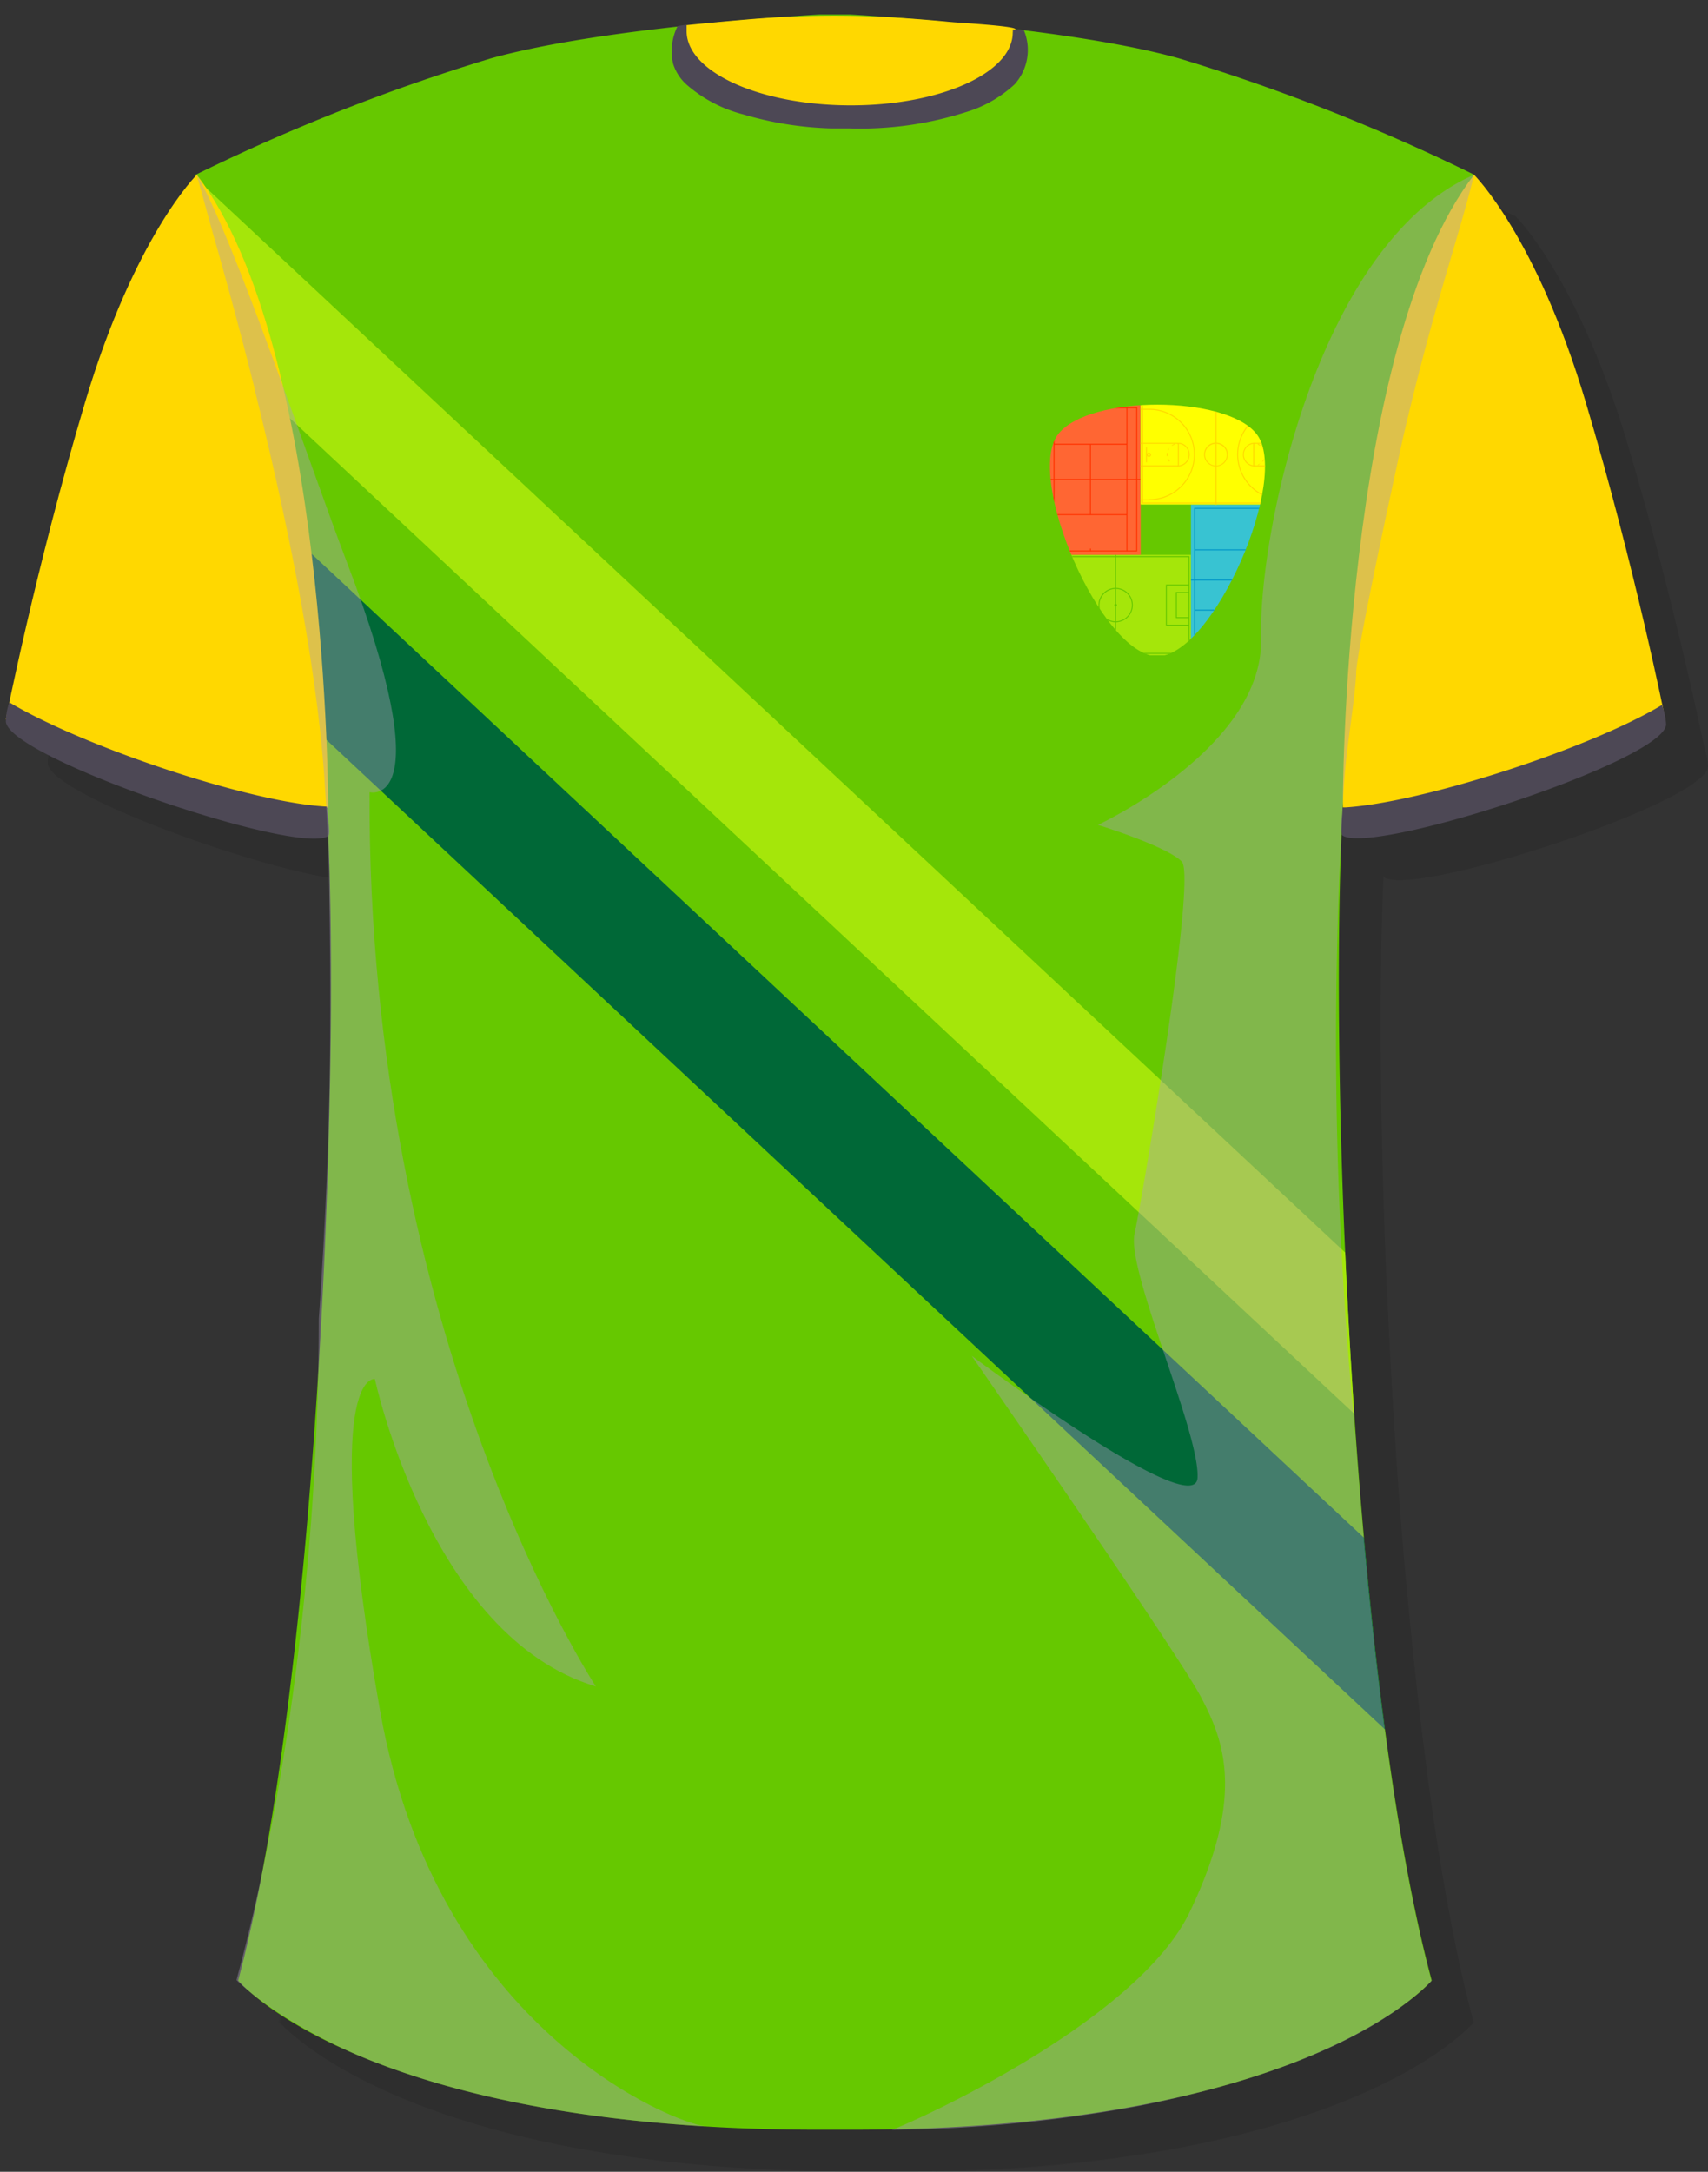 <svg xmlns="http://www.w3.org/2000/svg" xmlns:xlink="http://www.w3.org/1999/xlink" viewBox="0 0 122.29 155.44"><rect x="0" y="0" width="122.29" height="155.44" fill="#333333" stroke="none"/><defs><style>.cls-1{fill:none;}.cls-2{fill:#66c800;}.cls-3{isolation:isolate;}.cls-4{opacity:0.1;}.cls-13,.cls-4,.cls-6{mix-blend-mode:multiply;}.cls-5{clip-path:url(#clip-path);}.cls-13,.cls-6{opacity:0.4;}.cls-7{clip-path:url(#clip-path-2);}.cls-8{clip-path:url(#clip-path-3);}.cls-9{fill:#a5e60a;}.cls-10{fill:#006837;}.cls-11{fill:#ffd800;}.cls-12{fill:#4d4855;}.cls-13{fill:#aa9ebb;}.cls-14{clip-path:url(#clip-path-4);}.cls-15{fill:#38c3d2;}.cls-16{fill:#0095c8;}.cls-17{fill:#f63;}.cls-18{fill:#f30;}.cls-19{fill:#ff0;}</style><clipPath id="clip-path" transform="translate(0.42 1.04)"><path d="M61.24,154.39c-32.66,0-41.61-10.68-41.61-10.68,5.85-21.84,7.56-68.46,6.22-86.16s-9.27-43.08-9.27-43.08A139.68,139.68,0,0,1,37.72,6.14C46,3.83,61.24,3,61.24,3h2.21S78.74,3.83,87,6.14a140.19,140.19,0,0,1,21.14,8.33s-7.93,25.39-9.27,43.08.36,64.32,6.22,86.16c0,0-8.95,10.68-41.62,10.68Z"/></clipPath><clipPath id="clip-path-2" transform="translate(0.42 1.04)"><path class="cls-1" d="M92.53,33c2.5,3.1-3.09,15.93-7.08,15.93S75.88,36.09,78.37,33C80.6,30.23,90.31,30.23,92.53,33Z"/></clipPath><clipPath id="clip-path-3" transform="translate(0.42 1.04)"><path class="cls-2" d="M58.24,151.39c-32.66,0-41.61-10.68-41.61-10.68,5.85-21.84,7.56-68.46,6.22-86.16s-9.27-43.08-9.27-43.08A139.68,139.68,0,0,1,34.72,3.14C43,.83,58.24,0,58.24,0h2.21S75.74.83,84,3.14a140.19,140.19,0,0,1,21.14,8.33s-7.93,25.39-9.27,43.08.36,64.32,6.22,86.16c0,0-8.95,10.68-41.62,10.68Z"/></clipPath><clipPath id="clip-path-4" transform="translate(0.42 1.04)"><path class="cls-1" d="M89.53,30c2.5,3.1-3.09,15.93-7.08,15.93S72.88,33.09,75.37,30C77.6,27.23,87.31,27.23,89.53,30Z"/></clipPath></defs><g class="cls-3"><g id="Ebene_2" data-name="Ebene 2"><g id="WebsiteInhalt"><g class="cls-4"><path d="M61.24,154.39c-32.66,0-41.61-10.68-41.61-10.68,5.85-21.84,7.56-68.46,6.22-86.16s-9.27-43.08-9.27-43.08A139.68,139.68,0,0,1,37.72,6.14C46,3.83,61.24,3,61.24,3h2.21S78.74,3.83,87,6.14a140.19,140.19,0,0,1,21.14,8.33s-7.93,25.39-9.27,43.08.36,64.32,6.22,86.16c0,0-8.95,10.68-41.62,10.68Z" transform="translate(0.42 1.04)"/><g class="cls-5"><path d="M117.87,109.34,3,2c0,3.5,0,7.15,0,10.92L117.49,119.93C117.6,116.59,117.72,113.05,117.87,109.34Z" transform="translate(0.42 1.04)"/><path d="M2.58,33.07,117,140c.06-3.4.14-7.47.26-12.07L2.85,21Q2.76,26.91,2.58,33.07Z" transform="translate(0.42 1.04)"/></g><path d="M16.67,14.47s-4.45,4.38-8,16.29S3,53.43,3,53.43s12.72,7.48,23.08,6.33C26.08,59.76,26.08,26.72,16.67,14.47Z" transform="translate(0.42 1.04)"/><path d="M108.12,14.47s4.45,4.38,8,16.29,5.69,22.67,5.69,22.67-12.72,7.48-23.08,6.33C98.7,59.76,98.7,26.72,108.12,14.47Z" transform="translate(0.42 1.04)"/><path d="M3,53.6a4.2,4.2,0,0,1,.25-1.37c5.26,3.16,17.29,7.2,22.74,7.46,0,.38.28,2,.09,2.11C23.87,63.21,3.15,56.18,3,53.6Z" transform="translate(0.42 1.04)"/><path d="M121.87,53.82a4.52,4.52,0,0,0-.3-1.4c-5.25,3.16-17.42,7.08-22.87,7.34,0,.38-.19,1.9,0,2C100.92,63.19,121.73,56.4,121.87,53.82Z" transform="translate(0.42 1.04)"/><path class="cls-6" d="M98.61,61.62c.07-1.48.14-2.85.24-4.07.17-2.28.68-5.11.83-7.3-.13-1.18,3.3-16.74,3.38-17.07,2.19-9.41,4-14.32,5.06-18.71-11,4.76-15.44,25.37-15.25,33.19S81.19,61,81.19,61s4.9,1.51,6,2.62-2.81,24-3.38,26.66,4.7,14.26,4.51,17.46S72.15,99,72.15,99s14.69,21.17,16.39,24.37,3.2,7.11-.76,15.4c-3.77,7.92-19.89,15.11-21.35,15.63a101.58,101.58,0,0,0,17.79-1.73c11.47-2.31,17.7-5.77,20.85-8.92-2.6-9.69-4.38-24.26-5.44-39A290,290,0,0,1,98.61,61.62Z" transform="translate(0.42 1.04)"/><path class="cls-6" d="M28.3,149.1c5.21,2.18,13.14,4.35,24.81,5.05-2.1-.19-19.25-6.77-23.32-29.76-4.33-24.48-.37-23.73-.37-23.73s3.95,18.46,15.82,22c0,0-16.39-24.86-16.2-64,0,0,5.2,1.37-1.65-16.53-2.6-6.82-8.19-23.47-10.72-27.66l1.08,3.93c.79,2.75,1.9,6.73,3.05,11.33v.05c2.12,8.49,4.38,19.06,5,27.77,0,.26.2,2.82.2,3.2,0,0,.13,3.42.13,3.46.14,8.61.28,17.84-.72,32.12v0c0,17.2-2.47,34.77-5.9,47.35C19.56,143.71,22.13,146.43,28.3,149.1Z" transform="translate(0.42 1.04)"/><path d="M75.35,4.61a2.6,2.6,0,0,0-.07-.56c0-.24-4.24-.47-4.7-.52-1.67-.16-3.34-.29-5-.37a72.73,72.73,0,0,0-9.68.21l-4.17.39a3.09,3.09,0,0,0-.14.85c0,3.25,5.32,5.88,11.88,5.88S75.35,7.86,75.35,4.61Z" transform="translate(0.42 1.04)"/><path d="M75.89,4.13l-.8-.07a.86.86,0,0,1,0,.23c0,2.91-5.25,5.24-11.71,5.21S51.73,7.09,51.74,4.18c0-.12,0-.23,0-.35l0,0,0-.1-.64.09a4,4,0,0,0-.32,2.73A3.39,3.39,0,0,0,51.72,8a9.93,9.93,0,0,0,4.08,2.19,24.71,24.71,0,0,0,6.28,1c.44,0,.88,0,1.32,0A24.82,24.82,0,0,0,71.69,10a8.91,8.91,0,0,0,3.53-2A3.67,3.67,0,0,0,75.89,4.13Z" transform="translate(0.42 1.04)"/><g class="cls-7"><rect x="77.48" y="42.71" width="10.79" height="7.19"/><polygon points="88.13 47.24 87.19 47.24 87.19 45.37 88.13 45.37 88.13 45.44 87.26 45.44 87.26 47.17 88.13 47.17 88.13 47.24"/><polygon points="88.13 47.78 86.48 47.78 86.48 44.84 88.13 44.84 88.13 44.91 86.55 44.91 86.55 47.71 88.13 47.71 88.13 47.78"/><polygon points="78.56 47.24 77.62 47.24 77.62 47.17 78.49 47.17 78.49 45.44 77.62 45.44 77.62 45.37 78.56 45.37 78.56 47.24"/><polygon points="79.27 47.78 77.62 47.78 77.62 47.71 79.2 47.71 79.2 44.91 77.62 44.91 77.62 44.84 79.27 44.84 79.27 47.78"/><path d="M82.46,46.5a1.23,1.23,0,1,1,1.23-1.23A1.24,1.24,0,0,1,82.46,46.5Zm0-2.39a1.16,1.16,0,1,0,1.16,1.16A1.16,1.16,0,0,0,82.46,44.11Z" transform="translate(0.42 1.04)"/><rect x="82.84" y="42.71" width="0.07" height="7.19"/><circle cx="82.88" cy="46.31" r="0.09"/><path d="M87.75,48.76H77.15v-7h10.6Zm-10.53-.07H87.68V41.84H77.22Z" transform="translate(0.42 1.04)"/><rect x="88.27" y="39.12" width="7.19" height="10.79"/><path d="M94.8,48.63H88.08V38.31H94.8Zm-6.65-.07h6.58V38.38H88.15Z" transform="translate(0.42 1.04)"/><rect x="88.27" y="44.48" width="7.19" height="0.07"/><rect x="88.54" y="42.32" width="6.65" height="0.07"/><rect x="88.54" y="46.63" width="6.65" height="0.07"/><rect x="77.48" y="31.92" width="7.19" height="10.79"/><rect x="77.48" y="37.28" width="7.19" height="0.07"/><rect x="78.47" y="39.8" width="5.21" height="0.07"/><rect x="78.47" y="34.76" width="5.21" height="0.07"/><rect x="81.04" y="34.8" width="0.07" height="5.04"/><rect x="78.43" y="32.19" width="0.07" height="10.25"/><rect x="83.65" y="32.19" width="0.07" height="10.25"/><rect x="81.04" y="32.19" width="0.07" height="0.18"/><path d="M84,41.43H77.29V31.11H84Zm-6.65-.07h6.58V31.18H77.36Z" transform="translate(0.42 1.04)"/><rect x="81.04" y="42.26" width="0.07" height="0.18"/><rect x="84.67" y="31.92" width="10.79" height="7.19"/><path d="M89.64,35.34a.85.85,0,1,1,.85-.85A.85.85,0,0,1,89.64,35.34Zm0-1.62a.78.78,0,1,0,.78.77A.78.78,0,0,0,89.64,33.72Z" transform="translate(0.42 1.04)"/><rect x="90.03" y="31.94" width="0.07" height="7.19"/><rect x="95.02" y="34.98" width="0.07" height="1.08"/><path d="M94.45,34.62a.15.15,0,0,1-.15-.14.15.15,0,0,1,.15-.15.14.14,0,0,1,.14.15A.14.14,0,0,1,94.45,34.62Zm0-.22a.07.07,0,0,0-.08.08.07.07,0,0,0,.08.07.07.07,0,0,0,.07-.07A.07.07,0,0,0,94.45,34.4Z" transform="translate(0.42 1.04)"/><polygon points="95.46 36.38 92.73 36.38 92.73 34.69 95.46 34.69 95.46 34.76 92.8 34.76 92.8 36.31 95.46 36.31 95.46 36.38"/><path d="M92.33,35.34a.85.85,0,0,1,0-1.69v.07a.78.78,0,0,0,0,1.55Z" transform="translate(0.42 1.04)"/><rect x="94.83" y="38.74" width="0.63" height="0.07"/><rect x="94.83" y="32.26" width="0.63" height="0.07"/><path d="M94.43,37.76a3.27,3.27,0,0,1,0-6.54v.07a3.2,3.2,0,0,0,0,6.4Z" transform="translate(0.42 1.04)"/><path d="M92.43,33.72h-.1v-.07h.11Z" transform="translate(0.42 1.04)"/><path d="M92.8,33.88a.59.59,0,0,0-.17-.1l0-.07a1.18,1.18,0,0,1,.19.11Z" transform="translate(0.42 1.04)"/><path d="M93.05,34.2a.54.54,0,0,0-.11-.18L93,34a1.18,1.18,0,0,1,.11.19Z" transform="translate(0.42 1.04)"/><path d="M93.17,34.6H93.1v-.2h.07v.22Z" transform="translate(0.42 1.04)"/><path d="M93,35l-.06,0a.54.54,0,0,0,.1-.16l.07,0A1.18,1.18,0,0,1,93,35Z" transform="translate(0.42 1.04)"/><path d="M92.65,35.27l0-.06a.77.77,0,0,0,.18-.1l0,0A.59.59,0,0,1,92.65,35.27Z" transform="translate(0.42 1.04)"/><path d="M92.33,35.34v-.07h.1v.07Z" transform="translate(0.42 1.04)"/><rect x="85.05" y="35.01" width="0.07" height="1.08"/><path d="M84.84,34.66a.15.15,0,1,1,.15-.15A.15.15,0,0,1,84.84,34.66Zm0-.23a.08.08,0,1,0,.08.08A.09.09,0,0,0,84.84,34.43Z" transform="translate(0.42 1.04)"/><polygon points="87.4 36.38 84.67 36.38 84.67 36.31 87.33 36.31 87.33 34.76 84.67 34.76 84.67 34.69 87.4 34.69 87.4 36.38"/><path d="M87,35.34h-.11v-.07H87Z" transform="translate(0.42 1.04)"/><path d="M86.63,35.27a.93.93,0,0,1-.19-.11l0,0a1,1,0,0,0,.17.1Z" transform="translate(0.42 1.04)"/><path d="M86.29,35a.78.78,0,0,1-.11-.2l.06,0a1,1,0,0,0,.1.17Z" transform="translate(0.42 1.04)"/><path d="M86.12,34.61s0-.08,0-.12,0-.07,0-.11h.07s0,.07,0,.1,0,.07,0,.11Z" transform="translate(0.42 1.04)"/><path d="M86.25,34.19l-.07,0a1.08,1.08,0,0,1,.11-.18l0,0A.56.56,0,0,0,86.25,34.19Z" transform="translate(0.42 1.04)"/><path d="M86.49,33.88l0-.06.2-.11,0,.07A.59.59,0,0,0,86.49,33.88Z" transform="translate(0.42 1.04)"/><path d="M86.86,33.72v-.06H87v.07Z" transform="translate(0.42 1.04)"/><path d="M87,35.34v-.07a.78.78,0,0,0,0-1.55v-.07a.85.85,0,0,1,0,1.69Z" transform="translate(0.42 1.04)"/><rect x="84.67" y="32.26" width="0.63" height="0.07"/><rect x="84.67" y="38.74" width="0.63" height="0.07"/><path d="M84.86,37.76v-.07a3.2,3.2,0,1,0,0-6.4v-.07a3.27,3.27,0,0,1,0,6.54Z" transform="translate(0.42 1.04)"/><path d="M94.94,38H84.35V31H94.94Zm-10.52-.07H94.87V31H84.42Z" transform="translate(0.42 1.04)"/></g></g><path class="cls-2" d="M58.24,151.39c-32.66,0-41.61-10.68-41.61-10.68,5.85-21.84,7.56-68.46,6.22-86.16s-9.27-43.08-9.27-43.08A139.68,139.68,0,0,1,34.72,3.14C43,.83,58.24,0,58.24,0h2.21S75.74.83,84,3.14a140.19,140.19,0,0,1,21.14,8.33s-7.93,25.39-9.27,43.08.36,64.32,6.22,86.16c0,0-8.95,10.68-41.62,10.68Z" transform="translate(0.42 1.04)"/><g class="cls-8"><path class="cls-9" d="M114.87,106.34,0-1C0,2.46,0,6.11,0,9.88L114.49,116.93C114.6,113.59,114.72,110.05,114.87,106.34Z" transform="translate(0.42 1.04)"/><path class="cls-10" d="M-.42,30.07,114,137c.06-3.4.14-7.47.26-12.07L-.15,18Q-.24,23.91-.42,30.07Z" transform="translate(0.42 1.04)"/></g><path class="cls-11" d="M13.67,11.47s-4.45,4.38-8,16.29S0,50.43,0,50.43s12.72,7.48,23.08,6.33C23.08,56.76,23.08,23.72,13.67,11.47Z" transform="translate(0.42 1.04)"/><path class="cls-11" d="M105.12,11.47s4.45,4.38,8,16.29,5.69,22.67,5.69,22.67-12.72,7.48-23.08,6.33C95.7,56.76,95.7,23.72,105.12,11.47Z" transform="translate(0.42 1.04)"/><path class="cls-12" d="M0,50.6a4.2,4.2,0,0,1,.25-1.37c5.26,3.16,17.29,7.2,22.74,7.46,0,.38.28,2,.09,2.11C20.87,60.21.15,53.18,0,50.6Z" transform="translate(0.42 1.04)"/><path class="cls-12" d="M118.87,50.82a4.52,4.52,0,0,0-.3-1.4c-5.25,3.16-17.42,7.08-22.87,7.34,0,.38-.19,1.9,0,2C97.92,60.19,118.73,53.4,118.87,50.82Z" transform="translate(0.42 1.04)"/><path class="cls-13" d="M95.61,58.62c.07-1.48.14-2.85.24-4.07.17-2.28.68-5.11.83-7.3-.13-1.18,3.3-16.74,3.38-17.07,2.19-9.41,4-14.32,5.06-18.71-11,4.76-15.44,25.37-15.25,33.19S78.19,58,78.19,58s4.9,1.51,6,2.62-2.81,24-3.38,26.66,4.7,14.26,4.51,17.46S69.15,96,69.15,96s14.69,21.17,16.39,24.37,3.2,7.11-.76,15.4c-3.77,7.92-19.89,15.11-21.35,15.63a101.58,101.58,0,0,0,17.79-1.73c11.47-2.31,17.7-5.77,20.85-8.92-2.6-9.69-4.38-24.26-5.44-39A290,290,0,0,1,95.61,58.62Z" transform="translate(0.42 1.04)"/><path class="cls-13" d="M25.3,146.1c5.21,2.18,13.14,4.35,24.81,5.05-2.1-.19-19.25-6.77-23.32-29.76-4.33-24.48-.37-23.73-.37-23.73s3.95,18.46,15.82,22c0,0-16.39-24.86-16.2-64,0,0,5.2,1.37-1.65-16.53-2.6-6.82-8.19-23.47-10.72-27.66l1.08,3.93c.79,2.75,1.9,6.73,3.05,11.33v.05c2.12,8.49,4.38,19.06,5,27.77,0,.26.2,2.82.2,3.2,0,0,.13,3.42.13,3.46.14,8.61.28,17.84-.72,32.12v0c0,17.2-2.47,34.77-5.9,47.35C16.56,140.71,19.13,143.43,25.3,146.1Z" transform="translate(0.42 1.04)"/><path class="cls-11" d="M72.35,1.61a2.6,2.6,0,0,0-.07-.56c0-.24-4.24-.47-4.7-.52-1.67-.16-3.34-.29-5-.37a72.73,72.73,0,0,0-9.68.21q-2.09.18-4.17.39a3.09,3.09,0,0,0-.14.85c0,3.25,5.32,5.88,11.88,5.88S72.35,4.86,72.35,1.61Z" transform="translate(0.42 1.04)"/><path class="cls-12" d="M72.89,1.13l-.8-.07a.86.86,0,0,1,0,.23c0,2.91-5.25,5.24-11.71,5.21S48.73,4.09,48.74,1.18c0-.12,0-.23,0-.35l0,0,0-.1-.64.09a4,4,0,0,0-.32,2.73A3.39,3.39,0,0,0,48.72,5,9.93,9.93,0,0,0,52.8,7.15a24.71,24.71,0,0,0,6.28,1c.44,0,.88,0,1.32,0A24.82,24.82,0,0,0,68.69,7a8.91,8.91,0,0,0,3.53-2A3.67,3.67,0,0,0,72.89,1.13Z" transform="translate(0.42 1.04)"/><g class="cls-14"><rect class="cls-9" x="74.48" y="39.71" width="10.79" height="7.19"/><polygon class="cls-2" points="85.13 44.24 84.19 44.24 84.19 42.37 85.13 42.37 85.13 42.44 84.26 42.44 84.26 44.17 85.13 44.17 85.13 44.24"/><polygon class="cls-2" points="85.13 44.78 83.48 44.78 83.48 41.84 85.13 41.84 85.13 41.91 83.55 41.91 83.55 44.71 85.13 44.71 85.13 44.78"/><polygon class="cls-2" points="75.56 44.24 74.62 44.24 74.62 44.17 75.49 44.17 75.49 42.44 74.62 42.44 74.62 42.37 75.56 42.37 75.56 44.24"/><polygon class="cls-2" points="76.27 44.78 74.62 44.78 74.62 44.71 76.2 44.71 76.2 41.91 74.62 41.91 74.62 41.84 76.27 41.84 76.27 44.78"/><path class="cls-2" d="M79.46,43.5a1.23,1.23,0,1,1,1.23-1.23A1.24,1.24,0,0,1,79.46,43.5Zm0-2.39a1.16,1.16,0,1,0,1.16,1.16A1.16,1.16,0,0,0,79.46,41.11Z" transform="translate(0.42 1.04)"/><rect class="cls-2" x="79.84" y="39.71" width="0.07" height="7.19"/><circle class="cls-2" cx="79.88" cy="43.31" r="0.09"/><path class="cls-2" d="M84.75,45.76H74.15v-7h10.6Zm-10.53-.07H84.68V38.84H74.22Z" transform="translate(0.42 1.04)"/><rect class="cls-15" x="85.27" y="36.12" width="7.19" height="10.79"/><path class="cls-16" d="M91.8,45.63H85.08V35.31H91.8Zm-6.65-.07h6.58V35.38H85.15Z" transform="translate(0.42 1.04)"/><rect class="cls-16" x="85.27" y="41.48" width="7.19" height="0.07"/><rect class="cls-16" x="85.54" y="39.32" width="6.65" height="0.07"/><rect class="cls-16" x="85.54" y="43.63" width="6.65" height="0.07"/><rect class="cls-17" x="74.48" y="28.92" width="7.19" height="10.79"/><rect class="cls-18" x="74.48" y="34.28" width="7.19" height="0.07"/><rect class="cls-18" x="75.47" y="36.8" width="5.21" height="0.07"/><rect class="cls-18" x="75.47" y="31.76" width="5.21" height="0.07"/><rect class="cls-18" x="78.04" y="31.8" width="0.07" height="5.04"/><rect class="cls-18" x="75.43" y="29.19" width="0.07" height="10.25"/><rect class="cls-18" x="80.65" y="29.19" width="0.07" height="10.25"/><rect class="cls-18" x="78.04" y="29.19" width="0.07" height="0.18"/><path class="cls-18" d="M81,38.43H74.29V28.11H81Zm-6.65-.07h6.58V28.18H74.36Z" transform="translate(0.42 1.04)"/><rect class="cls-18" x="78.04" y="39.26" width="0.07" height="0.18"/><rect class="cls-19" x="81.67" y="28.92" width="10.79" height="7.19"/><path class="cls-11" d="M86.64,32.34a.85.85,0,1,1,.85-.85A.85.85,0,0,1,86.64,32.34Zm0-1.62a.78.78,0,1,0,.78.77A.78.78,0,0,0,86.64,30.72Z" transform="translate(0.42 1.04)"/><rect class="cls-11" x="87.03" y="28.94" width="0.07" height="7.19"/><rect class="cls-11" x="92.02" y="31.98" width="0.07" height="1.08"/><path class="cls-11" d="M91.45,31.62a.15.15,0,0,1-.15-.14.15.15,0,0,1,.15-.15.14.14,0,0,1,.14.15A.14.14,0,0,1,91.45,31.62Zm0-.22a.07.07,0,0,0-.08.08.07.07,0,0,0,.08.07.07.07,0,0,0,.07-.07A.07.07,0,0,0,91.45,31.4Z" transform="translate(0.42 1.04)"/><polygon class="cls-11" points="92.46 33.38 89.73 33.38 89.73 31.69 92.46 31.69 92.46 31.76 89.8 31.76 89.8 33.31 92.46 33.31 92.46 33.38"/><path class="cls-11" d="M89.33,32.34a.85.85,0,0,1,0-1.69v.07a.78.78,0,0,0,0,1.55Z" transform="translate(0.42 1.04)"/><rect class="cls-11" x="91.83" y="35.74" width="0.63" height="0.07"/><rect class="cls-11" x="91.83" y="29.26" width="0.63" height="0.07"/><path class="cls-11" d="M91.43,34.76a3.27,3.27,0,0,1,0-6.54v.07a3.2,3.2,0,0,0,0,6.4Z" transform="translate(0.42 1.04)"/><path class="cls-11" d="M89.43,30.72h-.1v-.07h.11Z" transform="translate(0.42 1.04)"/><path class="cls-11" d="M89.8,30.88a.59.59,0,0,0-.17-.1l0-.07a1.18,1.18,0,0,1,.19.11Z" transform="translate(0.42 1.04)"/><path class="cls-11" d="M90.05,31.2a.54.54,0,0,0-.11-.18L90,31a1.18,1.18,0,0,1,.11.19Z" transform="translate(0.42 1.04)"/><path class="cls-11" d="M90.17,31.6H90.1v-.2h.07v.22Z" transform="translate(0.42 1.04)"/><path class="cls-11" d="M90,32l-.06,0a.54.54,0,0,0,.1-.16l.07,0A1.18,1.18,0,0,1,90,32Z" transform="translate(0.42 1.04)"/><path class="cls-11" d="M89.65,32.27l0-.06a.77.77,0,0,0,.18-.1l0,0A.59.59,0,0,1,89.65,32.27Z" transform="translate(0.42 1.04)"/><path class="cls-11" d="M89.33,32.34v-.07h.1v.07Z" transform="translate(0.42 1.04)"/><rect class="cls-11" x="82.05" y="32.01" width="0.07" height="1.08"/><path class="cls-11" d="M81.84,31.66a.15.15,0,1,1,.15-.15A.15.15,0,0,1,81.84,31.66Zm0-.23a.08.08,0,1,0,.08.08A.09.09,0,0,0,81.84,31.43Z" transform="translate(0.42 1.04)"/><polygon class="cls-11" points="84.4 33.38 81.67 33.38 81.67 33.31 84.33 33.31 84.33 31.76 81.67 31.76 81.67 31.69 84.4 31.69 84.4 33.38"/><path class="cls-11" d="M84,32.34h-.11v-.07H84Z" transform="translate(0.42 1.04)"/><path class="cls-11" d="M83.63,32.27a.93.93,0,0,1-.19-.11l0,0a1,1,0,0,0,.17.1Z" transform="translate(0.42 1.04)"/><path class="cls-11" d="M83.29,32a.78.78,0,0,1-.11-.2l.06,0a1,1,0,0,0,.1.17Z" transform="translate(0.42 1.04)"/><path class="cls-11" d="M83.12,31.61s0-.08,0-.12,0-.07,0-.11h.07s0,.07,0,.1,0,.07,0,.11Z" transform="translate(0.42 1.04)"/><path class="cls-11" d="M83.25,31.19l-.07,0a1.08,1.08,0,0,1,.11-.18l0,0A.56.56,0,0,0,83.25,31.19Z" transform="translate(0.42 1.04)"/><path class="cls-11" d="M83.49,30.88l0-.06.2-.11,0,.07A.59.59,0,0,0,83.49,30.88Z" transform="translate(0.42 1.04)"/><path class="cls-11" d="M83.86,30.72v-.06H84v.07Z" transform="translate(0.42 1.04)"/><path class="cls-11" d="M84,32.34v-.07a.78.78,0,0,0,0-1.55v-.07a.85.85,0,0,1,0,1.69Z" transform="translate(0.42 1.04)"/><rect class="cls-11" x="81.67" y="29.26" width="0.63" height="0.07"/><rect class="cls-11" x="81.67" y="35.74" width="0.63" height="0.07"/><path class="cls-11" d="M81.86,34.76v-.07a3.2,3.2,0,1,0,0-6.4v-.07a3.27,3.27,0,0,1,0,6.54Z" transform="translate(0.42 1.04)"/><path class="cls-11" d="M91.94,35H81.35V28H91.94Zm-10.52-.07H91.87V28H81.42Z" transform="translate(0.42 1.04)"/></g></g></g></g></svg>